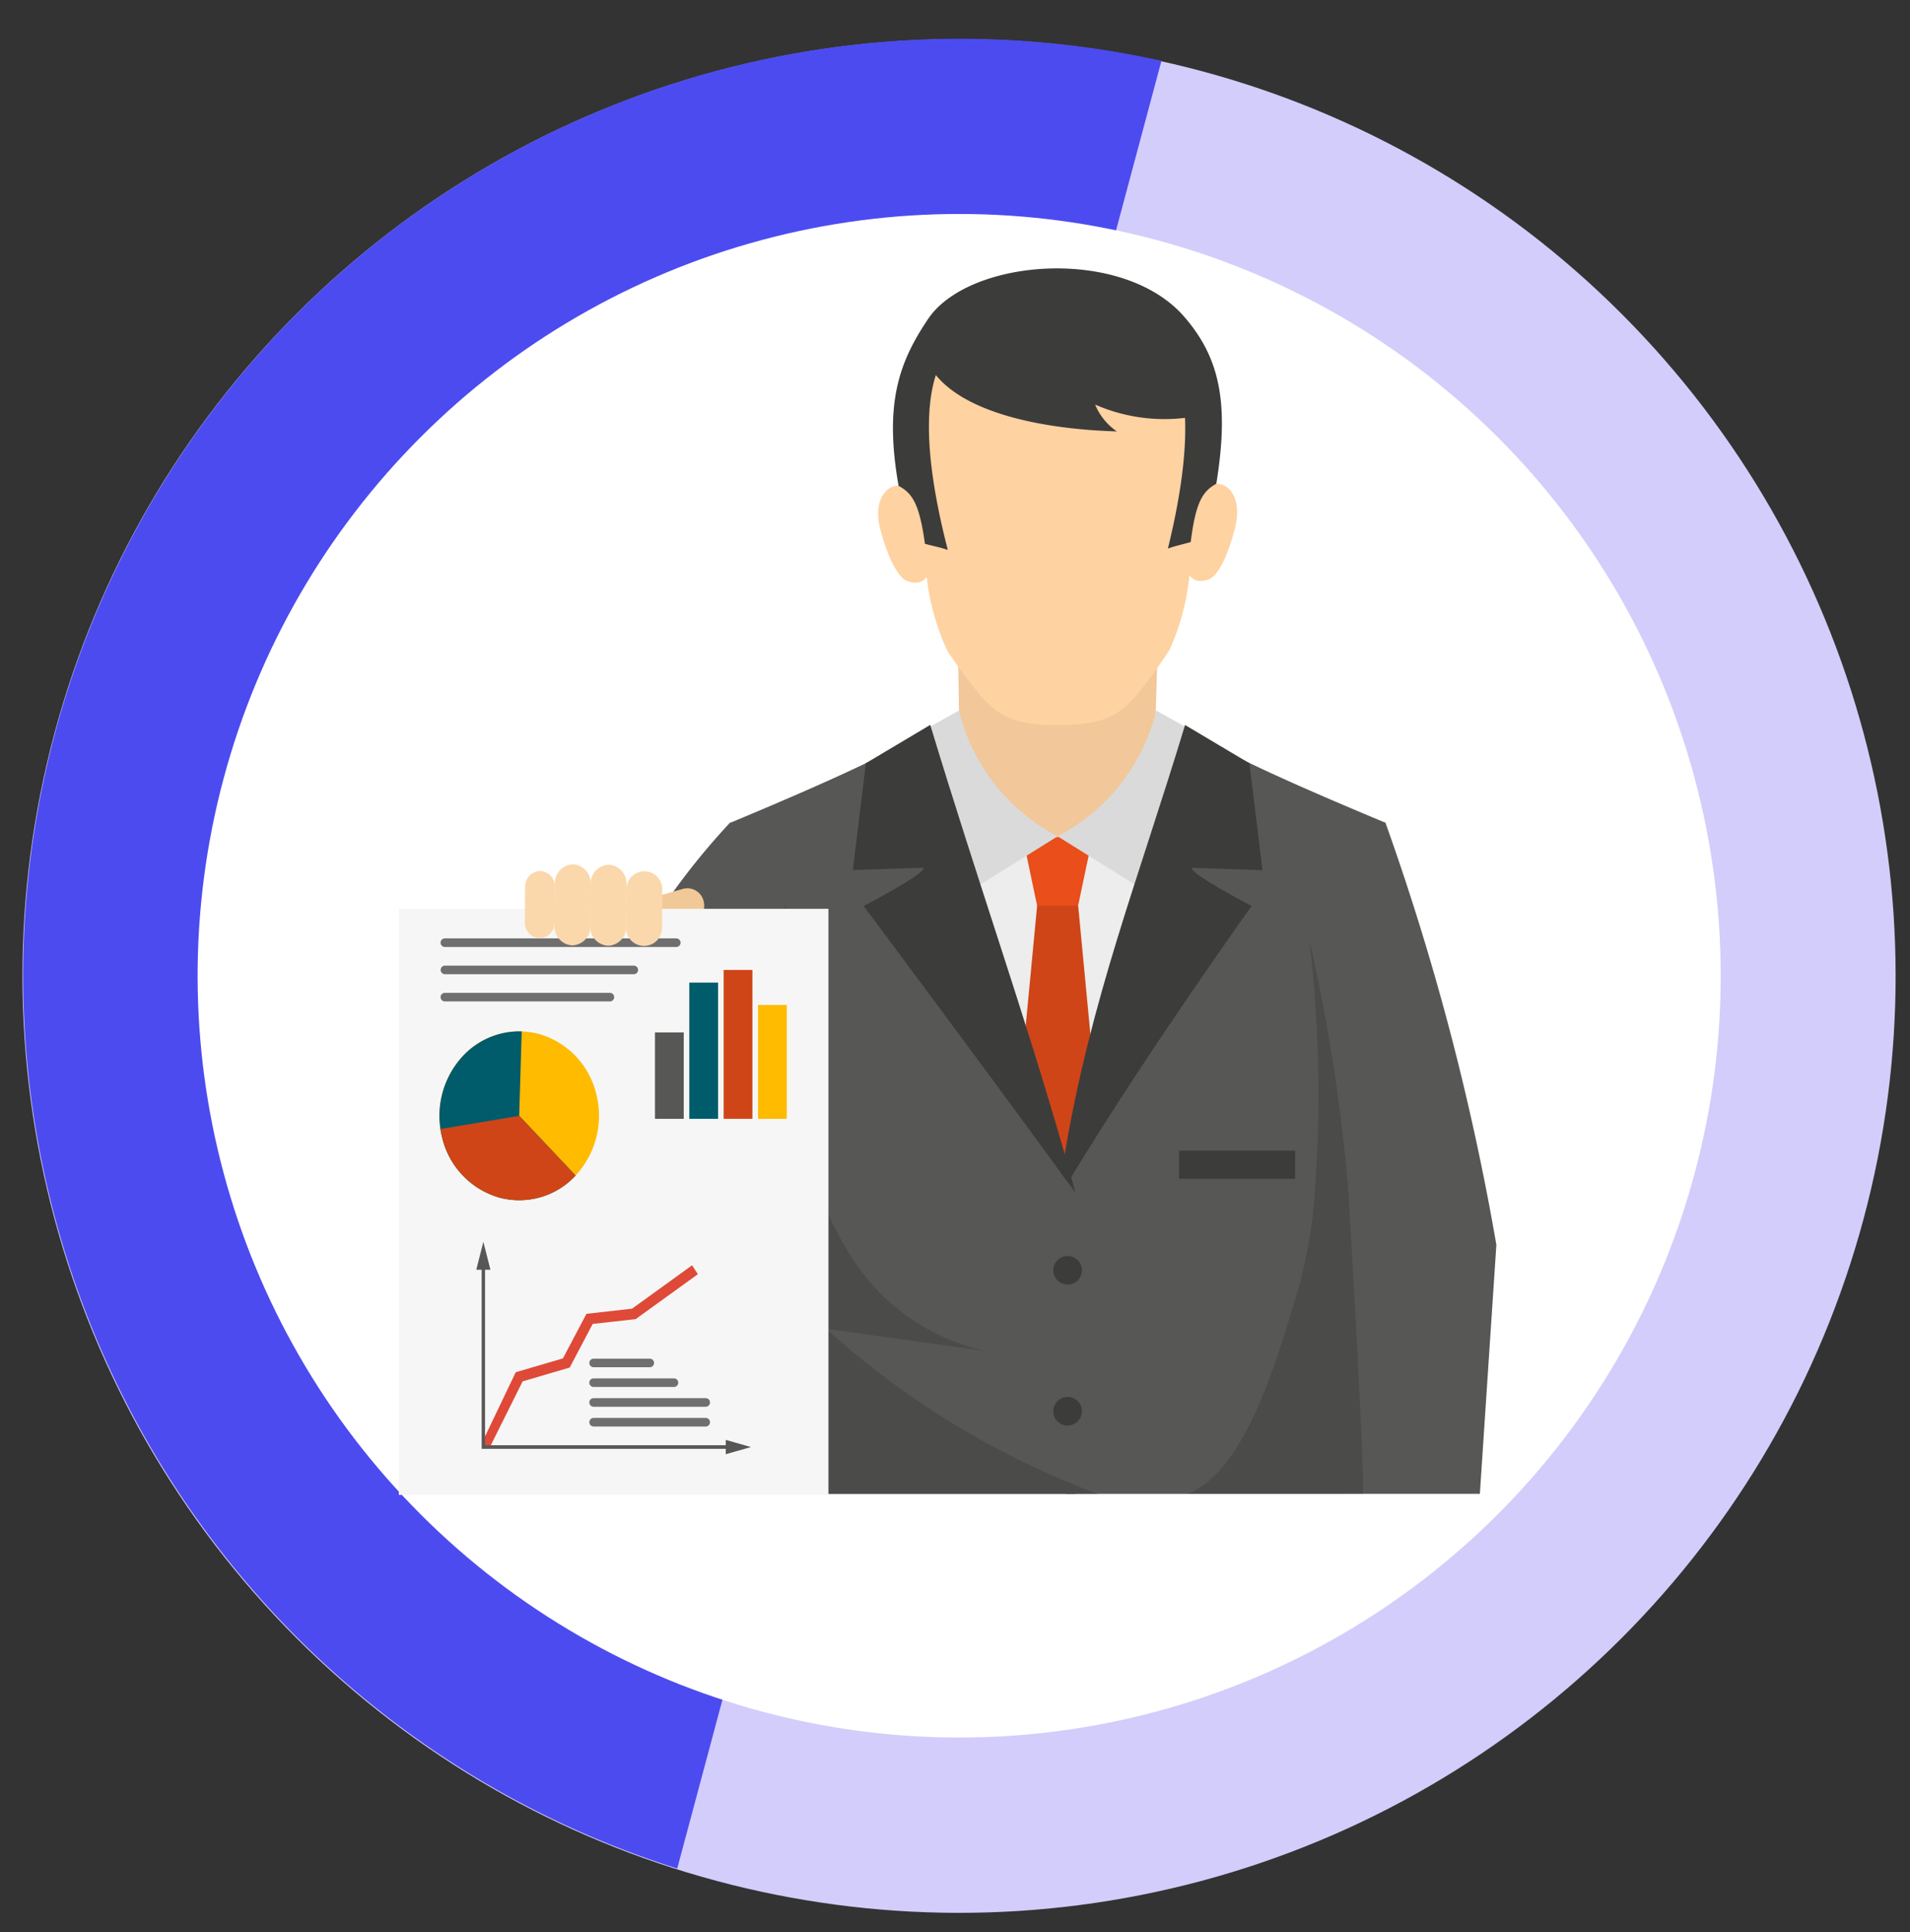 <svg xmlns="http://www.w3.org/2000/svg" xmlns:xlink="http://www.w3.org/1999/xlink" width="89" height="90" viewBox="0 0 89 90">
  <rect x="0" y="0" width="89" height="90" fill="#333333" stroke="none"/>
  <defs>
    <clipPath id="clip-path">
      <rect id="Rectángulo_40955" data-name="Rectángulo 40955" width="89" height="90" transform="translate(-0.239 -0.454)" fill="#fff" stroke="#707070" stroke-width="1"/>
    </clipPath>
  </defs>
  <g id="Grupo_564523" data-name="Grupo 564523" transform="translate(-826 -6491)">
    <g id="Enmascarar_grupo_151" data-name="Enmascarar grupo 151" transform="translate(826.239 6491.454)" clip-path="url(#clip-path)">
      <g id="Grupo_561156" data-name="Grupo 561156" transform="translate(-15.131 -8.443)">
        <ellipse id="Elipse_5430" data-name="Elipse 5430" cx="43.635" cy="43.635" rx="43.635" ry="43.635" transform="matrix(0.966, 0.259, -0.259, 0.966, 28.731, 0)" fill="#d3cdfb"/>
        <path id="Trazado_195484" data-name="Trazado 195484" d="M11.439,0A43.632,43.632,0,0,0,73.083,61.644Z" transform="translate(63.292 0.916) rotate(60)" fill="#4c4bf0"/>
        <circle id="Elipse_5431" data-name="Elipse 5431" cx="35.485" cy="35.485" r="35.485" transform="translate(9.403 53.442) rotate(-45)" fill="#fff"/>
      </g>
    </g>
    <g id="Grupo_564425" data-name="Grupo 564425" transform="translate(600.024 6264.241)">
      <g id="Grupo_564417" data-name="Grupo 564417" transform="translate(251.532 239.261)">
        <path id="Trazado_198559" data-name="Trazado 198559" d="M293.794,286.95c-.487,5.072.444,12.3-.043,16.788v.017H267.22v-.017c-.008-.034-.008-.093-.017-.179a32.514,32.514,0,0,1-.128-3.518c.008-1.887.111-3.946.179-6a55.551,55.551,0,0,0-.1-7.318,16.824,16.824,0,0,0-.3-1.9c-.6-2.7-.837-6.139-1.623-12.356.009,0,.017-.008.026-.008,3.338-1.392,7.71-3.287,8.437-3.979,1.408.546,5.337.7,6.789.862h.008c.222-.025.5-.052.829-.077a30.981,30.981,0,0,0,5.96-.785c.726.692,5.124,2.6,8.463,3.987-.786,6.217-1.025,9.658-1.623,12.356A18.2,18.2,0,0,0,293.794,286.95Z" transform="translate(-256.759 -246.652)" fill="#ededed"/>
        <path id="Trazado_198560" data-name="Trazado 198560" d="M284.141,277.894l-.673-3.2,1.629-.044,1.629.044-.673,3.2Z" transform="translate(-261.371 -248.21)" fill="#e94e1b"/>
        <path id="Trazado_198561" data-name="Trazado 198561" d="M283.833,278.991l-1.583,16.635,2.539,2.247,2.539-2.247-1.583-16.635Z" transform="translate(-261.062 -249.307)" fill="#cf4518"/>
        <path id="Trazado_198562" data-name="Trazado 198562" d="M265.545,295.389l1.751,9.692v.017h-8.223v-.017l-.769-11.6a118.141,118.141,0,0,1,5.175-19.683l.026.009,7.207,1.9-3.578,13.62Z" transform="translate(-255.008 -247.995)" fill="#ededed"/>
        <path id="Trazado_198563" data-name="Trazado 198563" d="M278.451,303.737H257.957l-4.065-13.6a32.649,32.649,0,0,1,8.471-17.677l.026.009c3.338-1.392,7.71-3.287,8.437-3.979,1.408.546,7.63,21.232,7.63,21.232C278.723,293.617,278.451,303.737,278.451,303.737Z" transform="translate(-253.892 -246.652)" fill="#575756"/>
        <path id="Trazado_198564" data-name="Trazado 198564" d="M286.057,303.737h19.3l.769-11.6a118.207,118.207,0,0,0-5.175-19.683l-.026.009c-3.338-1.392-7.711-3.287-8.437-3.979-1.409.546-6.62,21.232-6.62,21.232C285.6,293.617,286.057,303.737,286.057,303.737Z" transform="translate(-261.956 -246.652)" fill="#575756"/>
        <g id="Grupo_564415" data-name="Grupo 564415" transform="translate(10.15 29.645)">
          <path id="Trazado_198565" data-name="Trazado 198565" d="M282.969,306.4H267.79c-.063-.556-.351-10.145-.309-11.262.141-4.034.7-16.2.9-16.2q.087,1.881.173,3.755c.168,3.567.356,7.223,1.747,10.506a12.744,12.744,0,0,0,.9,1.742,9.885,9.885,0,0,0,6.483,4.783q-3.713-.519-7.421-1.033A39.387,39.387,0,0,0,282.969,306.4Z" transform="translate(-267.476 -278.94)" fill="#1d1d1b" opacity="0.2"/>
          <path id="Trazado_198566" data-name="Trazado 198566" d="M301.908,306.923H293.7c2.68-.908,4.243-6.334,5.124-9.3a23.111,23.111,0,0,0,.755-3.719,60.923,60.923,0,0,0-.173-12.819,83.424,83.424,0,0,1,1.815,11.623C301.281,293.54,302.018,306.214,301.908,306.923Z" transform="translate(-274.108 -279.483)" fill="#1d1d1b" opacity="0.2"/>
        </g>
        <path id="Trazado_198567" data-name="Trazado 198567" d="M279.438,263.552l.028,1.411c-.007.007,0,.007,0,.007l.022,1.5v.008l.015.672.087,4.833,2.865-.058L284,271.9h.007l.123-.007,1.418-.029,2.944-.058.131-4.658.014-.593.043-1.5v-.007l.037-1.237Z" transform="translate(-260.352 -245.404)" fill="#f2c799"/>
        <g id="Grupo_564416" data-name="Grupo 564416" transform="translate(15.362)">
          <path id="Trazado_198568" data-name="Trazado 198568" d="M282.75,240.392c4.155-.017,7.469,2.717,7.161,7.643a12.874,12.874,0,0,1-.212,1.692c.925-.524,1.735.391,1.41,1.792-.229.988-.711,2.314-1.257,2.513-.656.239-.855-.17-.894-.182a11.084,11.084,0,0,1-.919,3.45,24.046,24.046,0,0,1-1.494,2.072c-.977,1.148-1.789,1.432-3.654,1.443h-.021c-1.866.012-2.681-.262-3.672-1.4a23.816,23.816,0,0,1-1.52-2.052,11.113,11.113,0,0,1-.963-3.438c-.037.013-.232.424-.891.194-.55-.192-1.047-1.512-1.29-2.5-.343-1.4.456-2.321,1.387-1.809a12.782,12.782,0,0,1-.234-1.689C275.316,243.2,278.594,240.428,282.75,240.392Z" transform="translate(-274.452 -239.547)" fill="#ffd2a1"/>
          <path id="Trazado_198569" data-name="Trazado 198569" d="M288.969,241.535c1.6,1.86,2.1,3.93,1.476,7.757-.625.352-.955.817-1.193,2.719-.454.128-.65.158-1.062.3,2.482-10.14-1.446-10.318-2.525-10.528a27.027,27.027,0,0,0-5.341.034c-1.076.223-5,.451-2.39,10.559-.415-.136-.611-.163-1.066-.285-.262-1.9-.6-2.359-1.228-2.7-.672-3.819.007-5.743,1.376-7.775C278.918,238.789,286.116,238.211,288.969,241.535Z" transform="translate(-274.687 -239.261)" fill="#3c3c3b"/>
          <path id="Trazado_198570" data-name="Trazado 198570" d="M281.077,240.413a3.077,3.077,0,0,0-1.458.457c-.64.35-2.277,2.722-1.935,3.28,1.385,2.263,5.676,2.909,8.7,2.995a2.807,2.807,0,0,1-1.015-1.25,8.053,8.053,0,0,0,5.243.421,10.155,10.155,0,0,0-2.271-4.1,6.775,6.775,0,0,0-3.438-1.6A20.253,20.253,0,0,0,281.077,240.413Z" transform="translate(-275.258 -239.551)" fill="#3c3c3b"/>
        </g>
        <path id="Trazado_198571" data-name="Trazado 198571" d="M278.717,275.478a14.372,14.372,0,0,1-2.788-7.166l2.665-1.483a9.007,9.007,0,0,0,4.6,5.856Z" transform="translate(-259.464 -246.232)" fill="#dadada"/>
        <path id="Trazado_198572" data-name="Trazado 198572" d="M290.12,275.478a14.366,14.366,0,0,0,2.789-7.166l-2.666-1.483a9.006,9.006,0,0,1-4.6,5.856Z" transform="translate(-261.922 -246.232)" fill="#dadada"/>
        <path id="Trazado_198573" data-name="Trazado 198573" d="M283.252,289.523c-.12-.163-.231-.325-.35-.487l-.3-.4c-3.911-5.371-9.222-12.476-9.222-12.476s2.989-1.554,2.775-1.785l-3.279.111.607-4.978,3-1.785c2.177,7.2,4.346,13.3,6.268,20.008.1.35.2.708.3,1.067C283.115,289.036,283.183,289.275,283.252,289.523Z" transform="translate(-258.692 -246.458)" fill="#3c3c3b"/>
        <path id="Trazado_198574" data-name="Trazado 198574" d="M294.749,276.159s-4.824,6.729-8.411,12.638c-.052.077-.1.162-.146.239l-.3-.4c.043-.307.094-.606.146-.9,1.229-7.3,3.441-12.843,5.61-20.008l3,1.785.607,4.978-3.279-.111C291.761,274.6,294.749,276.159,294.749,276.159Z" transform="translate(-261.984 -246.458)" fill="#3c3c3b"/>
        <circle id="Elipse_5595" data-name="Elipse 5595" cx="0.667" cy="0.667" r="0.667" transform="translate(23.523 46.004)" fill="#3c3c3b"/>
        <circle id="Elipse_5596" data-name="Elipse 5596" cx="0.667" cy="0.667" r="0.667" transform="translate(23.523 52.569)" fill="#3c3c3b"/>
        <rect id="Rectángulo_41317" data-name="Rectángulo 41317" width="5.408" height="1.312" transform="translate(29.386 41.096)" fill="#3c3c3b"/>
      </g>
      <g id="Grupo_564424" data-name="Grupo 564424" transform="translate(244.559 267.021)">
        <path id="Trazado_198575" data-name="Trazado 198575" d="M261.034,279.615a.918.918,0,0,0,.649-1.124v0a.783.783,0,0,0-.965-.553l-3.952,1.139a.866.866,0,0,0-.613,1.061l.007.026a.818.818,0,0,0,1,.578Z" transform="translate(-247.483 -276.793)" fill="#f0c997"/>
        <g id="Grupo_564423" data-name="Grupo 564423" transform="translate(0 2.072)">
          <rect id="Rectángulo_41318" data-name="Rectángulo 41318" width="20.02" height="27.302" fill="#f6f6f6"/>
          <g id="Grupo_564418" data-name="Grupo 564418" transform="translate(1.895 5.709)">
            <path id="Trazado_198576" data-name="Trazado 198576" d="M253.438,293.545a3.577,3.577,0,0,1-3.589,1.018,3.83,3.83,0,0,1-2.627-2.782,4.091,4.091,0,0,1,.962-3.8,3.577,3.577,0,0,1,3.589-1.018,3.831,3.831,0,0,1,2.627,2.781A4.093,4.093,0,0,1,253.438,293.545Z" transform="translate(-247.095 -286.83)" fill="#fb0"/>
            <path id="Trazado_198577" data-name="Trazado 198577" d="M253.438,293.545a3.577,3.577,0,0,1-3.589,1.018,3.83,3.83,0,0,1-2.627-2.782,4.091,4.091,0,0,1,.962-3.8,3.607,3.607,0,0,1,2.743-1.15l-.117,3.931Z" transform="translate(-247.095 -286.83)" fill="#005b6b"/>
            <path id="Trazado_198578" data-name="Trazado 198578" d="M253.453,294.876a3.577,3.577,0,0,1-3.589,1.018,3.83,3.83,0,0,1-2.627-2.782,3.92,3.92,0,0,1-.081-.4l3.67-.615Z" transform="translate(-247.111 -288.162)" fill="#cf4518"/>
          </g>
          <g id="Grupo_564419" data-name="Grupo 564419" transform="translate(11.937 2.848)">
            <rect id="Rectángulo_41319" data-name="Rectángulo 41319" width="1.34" height="4.025" transform="translate(0 2.911)" fill="#575756"/>
            <rect id="Rectángulo_41320" data-name="Rectángulo 41320" width="1.34" height="6.346" transform="translate(1.6 0.589)" fill="#005b6b"/>
            <rect id="Rectángulo_41321" data-name="Rectángulo 41321" width="1.34" height="6.935" transform="translate(3.2)" fill="#cf4518"/>
            <rect id="Rectángulo_41322" data-name="Rectángulo 41322" width="1.34" height="5.303" transform="translate(4.801 1.632)" fill="#fb0"/>
          </g>
          <path id="Trazado_198579" data-name="Trazado 198579" d="M259.262,307.637h-2.616a.2.2,0,0,1,0-.4h2.616a.2.2,0,0,1,0,.4Z" transform="translate(-247.568 -286.282)" fill="#706f6f"/>
          <path id="Trazado_198580" data-name="Trazado 198580" d="M260.389,308.868h-3.744a.2.2,0,0,1,0-.4h3.744a.2.2,0,0,1,0,.4Z" transform="translate(-247.568 -286.594)" fill="#706f6f"/>
          <path id="Trazado_198581" data-name="Trazado 198581" d="M258.151,281.436H247.368a.2.2,0,0,1,0-.4h10.783a.2.2,0,0,1,0,.4Z" transform="translate(-245.222 -279.657)" fill="#706f6f"/>
          <path id="Trazado_198582" data-name="Trazado 198582" d="M256.172,283.133h-8.8a.2.2,0,0,1,0-.4h8.8a.2.2,0,0,1,0,.4Z" transform="translate(-245.222 -280.086)" fill="#706f6f"/>
          <path id="Trazado_198583" data-name="Trazado 198583" d="M255.059,284.83h-7.691a.2.2,0,0,1,0-.4h7.691a.2.2,0,0,1,0,.4Z" transform="translate(-245.222 -280.515)" fill="#706f6f"/>
          <path id="Trazado_198584" data-name="Trazado 198584" d="M261.87,310.1h-5.224a.2.2,0,0,1,0-.4h5.224a.2.2,0,0,1,0,.4Z" transform="translate(-247.568 -286.905)" fill="#706f6f"/>
          <path id="Trazado_198585" data-name="Trazado 198585" d="M261.87,311.332h-5.224a.2.2,0,0,1,0-.4h5.224a.2.2,0,0,1,0,.4Z" transform="translate(-247.568 -287.216)" fill="#706f6f"/>
          <path id="Trazado_198586" data-name="Trazado 198586" d="M250.121,309.916l-.248-.039-.04-.328,1.508-3.151,2.2-.646,1.095-2.076,2.123-.238,2.8-2.022.268.415-2.9,2.093-2,.223-1.071,2.032-2.194.644Z" transform="translate(-245.892 -284.81)" fill="#df4937"/>
          <g id="Grupo_564422" data-name="Grupo 564422" transform="translate(3.61 15.512)">
            <path id="Trazado_198587" data-name="Trazado 198587" d="M261.147,310.009h-11.42v-8.42h.157v8.253h11.263Z" transform="translate(-249.476 -300.365)" fill="#575756"/>
            <g id="Grupo_564420" data-name="Grupo 564420">
              <path id="Trazado_198588" data-name="Trazado 198588" d="M249.391,301.253l.33-1.3.33,1.3Z" transform="translate(-249.391 -299.951)" fill="#575756"/>
            </g>
            <g id="Grupo_564421" data-name="Grupo 564421" transform="translate(11.625 9.227)">
              <path id="Trazado_198589" data-name="Trazado 198589" d="M264.951,312.968l1.174-.333-1.174-.333Z" transform="translate(-264.951 -312.301)" fill="#575756"/>
            </g>
          </g>
        </g>
        <path id="Trazado_198590" data-name="Trazado 198590" d="M258.739,279.486a.834.834,0,0,0,.829.841h0a.835.835,0,0,0,.841-.828l.013-1.807a.836.836,0,0,0-.829-.841h0a.834.834,0,0,0-.841.829Z" transform="translate(-248.145 -276.526)" fill="#fad8ac"/>
        <path id="Trazado_198591" data-name="Trazado 198591" d="M256.506,279.3a.873.873,0,0,0,.828.913h0a.873.873,0,0,0,.841-.9l.015-1.962a.873.873,0,0,0-.828-.913h0a.873.873,0,0,0-.841.9Z" transform="translate(-247.58 -276.42)" fill="#fad8ac"/>
        <path id="Trazado_198592" data-name="Trazado 198592" d="M254.272,279.279a.873.873,0,0,0,.828.913h0a.873.873,0,0,0,.841-.9l.015-1.963a.873.873,0,0,0-.828-.913h0a.874.874,0,0,0-.842.9Z" transform="translate(-247.015 -276.416)" fill="#fad8ac"/>
        <path id="Trazado_198593" data-name="Trazado 198593" d="M252.42,279.207a.724.724,0,0,0,.687.757h0a.724.724,0,0,0,.7-.747l.013-1.628a.725.725,0,0,0-.687-.758h0a.724.724,0,0,0-.7.747Z" transform="translate(-246.547 -276.521)" fill="#fad8ac"/>
      </g>
    </g>
  </g>
</svg>
